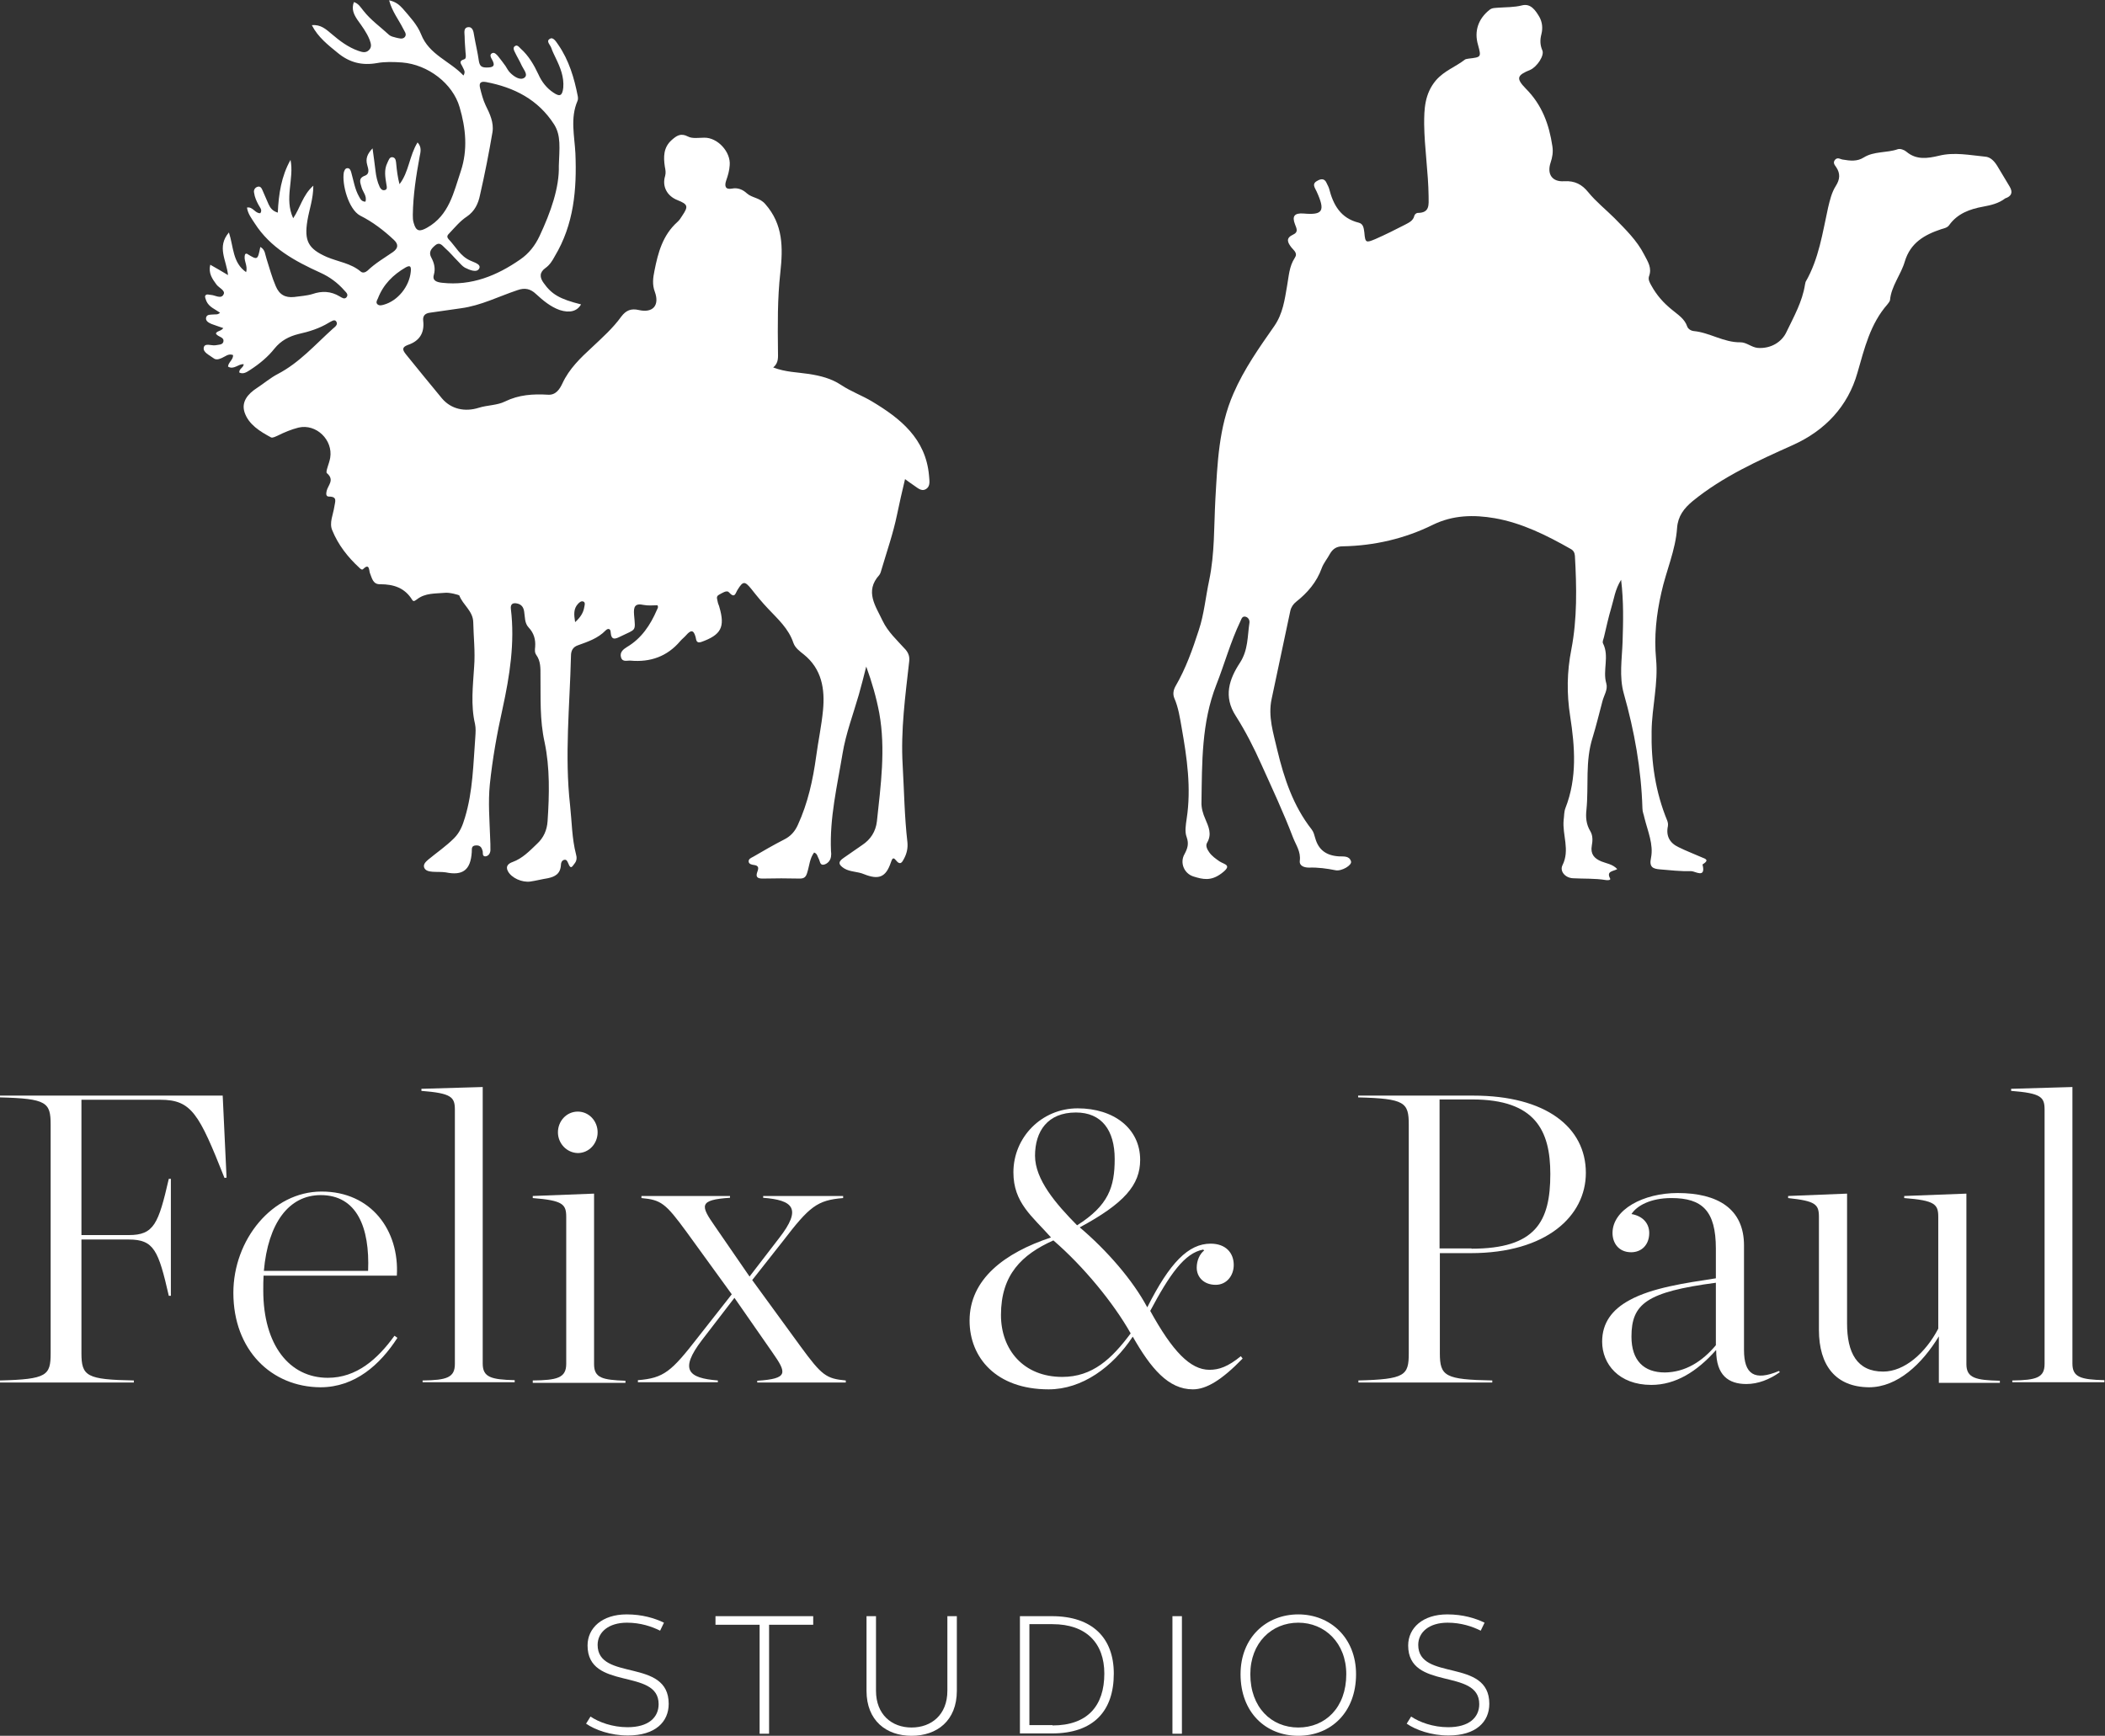 <?xml version="1.0" encoding="utf-8"?>
<!-- Generator: Adobe Illustrator 19.2.0, SVG Export Plug-In . SVG Version: 6.00 Build 0)  -->
<svg version="1.1" id="Layer_1" xmlns="http://www.w3.org/2000/svg" xmlns:xlink="http://www.w3.org/1999/xlink" x="0px" y="0px"
	 viewBox="0 0 710.8 586.2" style="enable-background:new 0 0 710.8 586.2;" xml:space="preserve">
<rect x="0" y="0" width="710.8" height="586.2" fill="#333333" stroke="none"/>
<style type="text/css">
	.st0{fill:#FFFFFF;}
</style>
<g>
	<path class="st0" d="M294.5,135.6c-3.3-2-7.2-3.4-10.5-5.6c-3.3-2.2-7-3.1-10.8-3.7c-3.9-0.6-7.9-0.6-12.1-2.2
		c1.9-1.6,1.6-3.5,1.6-5.4c-0.1-8.9-0.2-17.8,0.8-26.7c0.9-8.3,1-16.2-5.1-23.1c-1.9-2.2-4.4-2-6.2-3.6c-1.4-1.3-3.1-2-5.1-1.6
		c-2.2,0.4-2.5-0.9-1.9-2.7c0.6-1.7,1.1-3.4,1.2-5.2c0.4-4.5-4.1-9.4-8.6-9.3c-1.9,0-4,0.4-5.5-0.4c-2.5-1.3-3.9-0.2-5.5,1.2
		c-2.8,2.5-2.8,5.7-2.3,9c0.2,1,0.4,2,0.1,3.1c-1.1,3.5,0.6,6.8,4.2,8.2c3.5,1.4,3.7,2.1,1.6,5.2c-0.5,0.8-1,1.6-1.7,2.2
		c-4.9,4.4-6.5,10.3-7.7,16.4c-0.5,2.4-0.8,4.7,0.1,7.1c1.7,4.6-0.6,7.3-5.4,6.2c-2.6-0.6-4.3,0.1-5.9,2.2
		c-2.8,3.9-6.4,7.1-9.9,10.4c-3.8,3.5-7.7,7.2-10,12.2c-0.9,1.9-2.2,4-4.9,3.8c-5-0.3-9.8,0-14.5,2.3c-2.6,1.3-5.9,1.2-8.8,2.1
		c-4.7,1.5-9.4,0.5-12.5-3.2c-4.1-4.9-8.1-9.9-12.1-14.8c-1.2-1.5-1.5-2.4,0.6-3.2c3.9-1.3,5.7-4,5.2-8.2c-0.2-1.7,0.7-2.5,2.3-2.7
		c3.5-0.5,7-1,10.5-1.5c6.7-0.9,12.7-4,19-6.1c2.5-0.9,4.4-0.5,6.3,1.3c2.4,2.2,4.9,4.3,8,5.4c3.4,1.1,5.9,0.4,7.2-1.9
		c-7.2-1.8-9.9-3.4-12.6-7.2c-1.4-1.9-1.5-3.6,0.6-5.1c1.4-1,2.3-2.4,3.1-3.9c6.5-10.8,7.5-22.6,7-34.8c-0.3-5.9-1.8-11.9,0.7-17.7
		c0.2-0.4,0.2-1.1,0.1-1.6c-1.2-6.2-3-12.2-6.6-17.4c-0.7-1-1.7-2.7-2.8-2c-1.5,0.8,0.2,2.1,0.5,3.2c0.4,1.2,1,2.3,1.5,3.4
		c1.5,3.1,2.8,6.3,2.5,9.9c-0.3,2.7-1.1,3.2-3.3,1.7c-2.3-1.5-4-3.7-5.1-6.2c-1.5-3.2-3.3-6.3-6-8.7c-0.5-0.5-1.1-1.3-1.8-0.9
		c-1,0.5-0.4,1.6-0.1,2.2c0.7,1.5,1.6,2.9,2.3,4.5c0.6,1.3,2.3,3.1,0.8,4.1c-1.4,0.9-3.4-0.4-4.7-1.7c-0.7-0.7-1.1-1.5-1.6-2.3
		c-0.8-1.1-1.6-2.2-2.5-3.3c-0.5-0.6-1.3-1.5-2.1-1c-0.9,0.5-0.3,1.5,0.1,2.2c1.2,2.2,0.2,2.6-1.9,2.6c-1.7,0-2.3-0.5-2.6-2.2
		c-0.4-2.9-1.1-5.7-1.6-8.6c-0.2-1.4-0.5-3.1-2.2-2.8c-1.5,0.3-1,2.1-1,3.2c0,1.8,0.2,3.5,0.3,5.3c0.1,0.8,0.3,2.1-0.4,2.3
		c-2.3,0.7-0.9,1.7-0.5,2.8c0.3,0.7,1,1.4,0.2,2.7c-4.6-4.9-11.6-7-14.3-13.9c-1.3-3.3-3.9-6-6.2-8.7c-1.1-1.2-2.3-2.3-4.6-2.8
		c1,3.8,3.2,6.5,4.7,9.5c0.4,0.9,1.4,1.9,0.6,2.9c-0.8,0.9-2,0.4-3,0.2c-0.8-0.2-1.7-0.4-2.3-0.9c-2.9-2.7-6.2-5-8.7-8.2
		c-0.9-1.1-1.6-2.4-3.2-2.9c-0.9,2.4,0,4.2,1.2,6c1.5,2.1,3.1,4.2,4.1,6.7c0.4,1.2,0.9,2.4-0.2,3.5c-1.1,1.1-2.3,0.7-3.5,0.3
		c-3.5-1.2-6.4-3.4-9.2-5.8c-1.8-1.5-3.6-3.2-6.6-2.9c2.1,4.1,5.5,6.7,8.8,9.4c3.9,3.2,8.1,4.3,13.2,3.4c2.7-0.5,5.7-0.4,8.5-0.2
		c8.7,0.7,17.1,7.1,19.4,15.1c2.1,7.1,2.8,14.4,0.4,21.6c-2.4,7.1-3.9,14.9-11.4,19.1c-2.5,1.4-3.7,1.3-4.5-1.6
		c-0.3-0.9-0.3-1.9-0.3-2.8c0.1-6.6,1.1-13.1,2.3-19.6c0.3-1.5,0.8-3.2-0.7-4.8c-2.8,4.5-2.9,10-6.1,14.1c-0.6-2.3-0.9-4.6-1.1-6.8
		c-0.1-0.9-0.1-2.1-1.2-2.3c-1.1-0.2-1.4,1.1-1.8,1.9c-1.2,2.4-0.7,4.9-0.3,7.4c0.1,0.6,0.4,1.6-0.6,1.8c-0.9,0.2-1.4-0.5-1.7-1.1
		c-0.8-1.7-1.2-3.6-1.4-5.4c-0.3-2.4-0.6-4.8-1-7.6c-1.8,1.9-2.4,3.5-1.8,5.6c0.3,1.2,1,2.9-0.7,3.6c-2.5,0.9-1.6,2.4-1.2,4
		c0.4,1.5,1.9,2.9,1.3,4.8c-1.3,0-1.7-0.9-2.1-1.6c-1.5-2.6-1.9-5.5-2.7-8.3c-0.2-0.7-0.5-1.5-1.4-1.4c-0.7,0.1-0.9,0.8-1.1,1.4
		c-0.7,4,1.6,12.5,5.5,14.6c4.2,2.1,8,5,11.4,8.2c1.6,1.5,1.5,2.8-0.3,4.1c-2.9,2-6,3.8-8.6,6.3c-0.7,0.6-1.6,0.9-2.3,0.3
		c-3.3-2.8-7.6-3.3-11.4-4.9c-6.4-2.8-7.7-5.5-6.6-12.3c0.6-3.7,2-7.3,2-11.8c-3.6,3.2-4.4,7.5-6.8,11c-3.1-6.7,0.4-13.3-0.9-19.7
		c-3.1,5.5-4,11.5-4.3,17.8c-1.7-0.5-2.5-1.5-3.1-2.8c-0.7-1.5-1.3-3.1-2-4.6c-0.3-0.7-0.7-1.7-1.8-1.3c-0.9,0.3-1.3,1.2-1.1,2
		c0.2,1.5,0.8,2.8,1.5,4.1c0.4,0.8,1.4,1.7,0.6,2.8c-1.8,0.1-2.5-2.3-4.5-1.9c0.3,2.1,1.5,3.6,2.6,5.3c5.3,8.3,13.6,12.8,22.2,16.7
		c3.1,1.4,5.8,3.4,8,5.9c0.6,0.7,1.6,1.4,0.8,2.4c-0.7,0.8-1.6,0.1-2.3-0.3c-3-1.8-6-1.9-9.2-0.8c-2,0.6-4.1,0.7-6.2,1
		c-3,0.3-5-0.8-6.2-3.7c-1.3-3-2.1-6.1-3.1-9.2c-0.5-1.4-0.4-3.1-2.1-4c-0.9,4.5-0.9,4.5-4.5,2.3c-0.1-0.1-0.4,0-0.6,0.1
		c-0.8,2,1,3.8,0.3,6.1c-4.6-3.2-4.2-8.5-5.8-13.4c-4.2,4.9-0.8,9.4-0.3,14.4c-2.2-1.3-4-2.4-6-3.5c-0.7,2.9,0.7,4.8,2.1,6.7
		c0.8,1.1,3.1,2,2.4,3.3c-0.8,1.7-2.8,0.3-4.2,0.2c-0.7,0-1.6-0.5-2,0.3c-0.2,0.4,0.2,1.2,0.4,1.8c0.9,2,2.9,2.7,4.6,3.9
		c-0.8,0.8-1.6,0.5-2.3,0.6c-0.9,0.1-2.1-0.1-2.4,1c-0.3,1.2,0.9,1.8,1.8,2.2c1.3,0.5,2.6,0.9,4,1.4c-0.8,1.1-2.1,0.9-2.5,1.8
		c0.6,1.3,3,1.1,2.5,2.9c-0.3,1-1.7,0.9-2.7,1.1c-1.3,0.2-3.6-0.9-3.9,0.8c-0.3,1.6,1.9,2.5,3.2,3.5c1,0.8,1.9,0.4,2.9,0
		c1.2-0.5,2.2-1.6,3.8-1c0.1,1.6-1.6,2.4-1.7,3.9c2,1.2,3.5-1,5.3-0.8c-0.1,1.2-1.6,1.5-1.5,2.8c1.4,0.7,2.6-0.2,3.7-0.9
		c3.1-2,6-4.4,8.2-7.2c2.2-2.7,4.9-4.1,8.1-4.9c3.6-0.8,7.1-1.9,10.2-3.8c0.8-0.4,1.9-1.3,2.5-0.5c0.8,1.1-0.4,1.9-1.1,2.5
		c-6,5.4-11.3,11.5-18.6,15.3c-2.5,1.3-4.7,3.2-7,4.7c-3.1,2-5.4,4.7-4.2,8.3c1.4,4.1,5.2,6.4,8.9,8.4c0.5,0.3,1.6-0.3,2.3-0.6
		c2.2-1.1,4.6-2.1,7-2.7c6-1.4,11.7,4.2,10.7,10.2c-0.3,1.9-1.7,4.8-1.1,5.2c2.7,2.3,0.3,4.1-0.1,6c-0.2,0.9-0.3,1.9,0.8,1.9
		c3,0,2,1.8,1.8,3.4c-0.4,2.7-1.8,5.5-0.7,8c2,4.9,5.2,9,9.1,12.6c0.3,0.3,0.9,0.9,1.3,0.5c2.2-2.2,2,0.5,2.3,1.3
		c0.7,1.7,1,3.9,3.5,3.8c4.5,0,8.3,1.2,10.8,5.3c0.5,0.8,1.1,0.1,1.6-0.2c2.8-2.2,6.2-1.9,9.4-2.2c1.5-0.2,4.8,0.7,4.9,0.9
		c1.2,3.2,4.6,5.2,4.7,9c0.1,5,0.7,10,0.3,15.1c-0.4,6.4-1.2,12.9,0.3,19.3c0.3,1.4,0.2,2.9,0.1,4.4c-0.7,9.1-0.8,18.3-3.5,27.2
		c-0.8,2.7-1.7,5-3.7,7c-2.7,2.7-5.8,4.8-8.7,7.2c-0.8,0.7-1.7,1.5-1.4,2.6c0.4,1.2,1.7,1.4,2.9,1.5c1.5,0.1,3,0,4.4,0.2
		c5.8,1.2,8.4-0.8,8.8-6.8c0.1-1-0.3-2.2,1.4-2.3c1.5-0.1,2,0.8,2.3,2c0.1,0.6-0.2,1.7,0.9,1.7c1-0.1,1.6-0.9,1.7-2
		c0-1.5,0-2.9-0.1-4.4c-0.2-6-0.7-11.9-0.1-17.9c0.9-8.6,2.4-17.1,4.3-25.6c2.4-11,4.2-22.3,2.8-33.7c-0.2-1.7,0.8-2.1,2.1-1.8
		c1.5,0.3,2.2,1.3,2.4,2.8c0.3,1.8,0.1,3.8,1.5,5.3c1.8,1.9,2.4,4.1,2.2,6.6c-0.1,0.9-0.2,1.9,0.4,2.7c1.5,2.1,1.4,4.5,1.4,6.9
		c0.1,7.6-0.3,14.9,1.4,22.6c1.8,8.5,1.6,17.7,1,26.6c-0.2,3-1.3,5.6-3.6,7.7c-2.5,2.4-4.9,4.9-8.2,6.1c-1.4,0.5-2.5,1.4-1.6,3.1
		c1.2,2.3,4.8,3.9,7.6,3.5c2-0.3,3.9-0.8,5.8-1.1c2.5-0.5,4.3-1.5,4.5-4.4c0-0.7,0.2-1.5,1-1.8c1-0.3,1.2,0.6,1.5,1.2
		c0.9,2.4,1.5,0.7,2.2-0.1c0.7-0.9,0.7-2,0.4-3c-1.4-5.4-1.4-11-2-16.5c-1.9-16.9-0.1-33.7,0.3-50.5c0-1.7,0.6-3,2.4-3.6
		c3.3-1.2,6.7-2.3,9.3-5c0.9-0.9,1.7-0.5,1.7,0.6c0.2,2.9,1.6,2.3,3.4,1.4c5.3-2.6,5-1.5,4.5-7.3c-0.2-2.6,0.2-4,3.3-3.3
		c1.5,0.3,3.1,0.1,4.6,0.1c0.4,0.7,0,1.1-0.2,1.6c-2.2,5.1-5.2,9.6-10.1,12.5c-1.3,0.8-2.5,1.8-2,3.5c0.5,1.7,2.1,1,3.2,1.1
		c6.7,0.6,12.4-1.4,16.8-6.6c0.6-0.7,1.4-1.3,2-2c1.5-1.7,2.5-2,3.2,0.7c0.2,0.7,0.1,2.2,1.9,1.6c6.7-2.4,8.1-5,6.1-11.8
		c-0.1-0.5-0.4-1-0.5-1.5c-0.1-0.9-0.8-2,0.3-2.6c1.1-0.6,2.7-1.7,3.4-0.9c2.1,2.3,2.2,0.3,3-0.9c1.8-2.9,2.4-2.9,4.6-0.2
		c1.8,2.3,3.7,4.6,5.7,6.7c3.3,3.5,6.9,6.7,8.5,11.5c0.6,1.7,2.1,2.8,3.5,3.9c6.1,4.9,7.2,11.7,6.5,18.9c-0.5,5.2-1.6,10.3-2.3,15.5
		c-1.1,8-2.8,15.8-6.2,23.2c-1,2.2-2.4,3.8-4.6,4.9c-3.5,1.8-7,3.8-10.4,5.8c-0.7,0.4-1.7,0.7-1.6,1.7c0.1,0.8,1,1,1.7,1.1
		c1.8,0.2,1.7,1.1,1.2,2.4c-0.6,1.7,0.1,2.2,1.8,2.2c4.2-0.1,8.4-0.1,12.6,0c1.6,0,2.1-0.7,2.5-2.1c0.7-2.2,0.8-4.7,2.3-6.7
		c1.1,0.4,1.1,1.3,1.5,2c0.5,0.8,0.4,2.4,1.8,2.1c1.2-0.3,2.2-1.3,2.4-2.7c0.1-0.6,0.1-1.3,0-1.9c-0.5-11.2,2.1-22,3.9-32.9
		c1.1-6.7,3.6-13.3,5.5-19.9c0.9-3.2,1.7-6.3,2.5-9.5c1.9,5.2,3.4,10.4,4.4,15.7c2.2,12.2,0.5,24.4-0.8,36.6c-0.4,3.4-2.1,6.1-5,8
		c-2.1,1.4-4.1,2.9-6.2,4.3c-2.1,1.4-1.7,2.4,0.2,3.6c2,1.2,4.5,1,6.6,1.9c5,2,7.4,1.1,9.1-3.9c0.4-1.1,0.7-2.1,1.7-0.8
		c1.6,2,2.2,0.5,2.8-0.6c0.9-1.7,1.3-3.5,1.1-5.5c-1-8.6-1.1-17.3-1.6-26c-0.7-11.8,0.9-23.4,2.2-35c0.2-1.6-0.2-2.8-1.2-4
		c-2.8-3.1-6-6-7.8-9.8c-2.3-4.9-6.1-9.9-1.1-15.4c0.4-0.5,0.6-1.3,0.8-2c1.8-6.1,3.9-12.1,5.2-18.4c0.8-3.9,1.7-7.8,2.7-12
		c1.1,0.8,1.9,1.4,2.8,2c1.3,0.8,2.6,2.3,4.2,1.4c1.7-1,1.2-2.9,1.1-4.6C312.6,148.1,304,141.3,294.5,135.6z M146.9,82.9
		c1.6-1.4,2.5,0.1,3.4,0.9c1.6,1.4,2.9,3,4.4,4.5c0.7,0.7,1.4,1.6,2.3,2.1c1.6,0.8,4,1.8,4.8,0.3c0.8-1.5-1.8-2.1-3-2.7
		c-3.4-1.5-4.9-4.7-7.3-7.2c-0.8-0.9-0.4-1.4,0.3-2.1c1.9-2,3.6-4.1,5.9-5.6c2.6-1.8,3.8-4.3,4.4-7.3c1.6-7,3-14.1,4.2-21.2
		c0.5-3.2-0.9-6.2-2.3-9c-0.9-1.9-1.4-3.9-1.9-5.9c-0.4-1.7,0.2-2.3,2-2c9.5,1.8,17.6,5.9,23,14.3c2.4,3.8,1.8,8,1.6,14
		c0.2,7.3-2.7,15.6-6.5,23.7c-1.5,3.2-3.6,5.9-6.5,7.9c-7.9,5.5-16.5,9-26.4,7.9c-1.8-0.2-3.4-0.7-2.8-2.7c0.6-2.1,0.1-4-0.8-5.7
		C144.6,85.2,145.6,84,146.9,82.9z M129.6,102.9c-0.7,0.2-1.5,0.4-2.1-0.1c-0.7-0.6-0.2-1.4,0.1-2c1.8-4.7,5.1-8,9.4-10.5
		c1.5-0.8,1.9-0.4,1.7,1.5C138.2,96.8,134.3,101.6,129.6,102.9z M197.3,205c-0.3,1.9-1.3,3.5-3.1,5.1c-0.4-2.5-0.6-4.5,1-6.2
		c0.5-0.5,1.1-1.1,1.9-0.7C197.7,203.6,197.4,204.4,197.3,205z"/>
	<path class="st0" d="M678.6,63c-1.4-2.3-2.8-4.7-4.2-7c-1-1.6-2.3-3-4.1-3.1c-5.2-0.5-10.4-1.6-15.6-0.3c-3.8,0.9-7.6,1.5-11-1.4
		c-0.7-0.6-2.1-1.1-2.9-0.8c-3.7,1.3-8,0.6-11.5,2.8c-2.2,1.4-4.6,1.1-7,0.7c-0.9-0.1-1.7-0.9-2.6,0c-0.9,1-0.2,1.8,0.3,2.5
		c1.5,2.2,1.3,4.2-0.1,6.4c-1.4,2.2-2,4.8-2.6,7.3c-1.9,8.6-3.1,17.3-7.6,25.1c-0.1,0.3-0.1,0.6-0.2,0.9c-0.9,5.8-3.8,10.9-6.3,16.1
		c-1.5,3.2-5.1,5.6-9.6,5.3c-2.2-0.2-3.8-1.9-5.9-1.9c-5.6,0.1-10.4-3.3-15.8-3.8c-0.9-0.1-1.9-0.7-2.2-1.6c-0.9-2.6-3.1-3.9-5-5.5
		c-2.9-2.3-5.3-5-7.1-8.3c-0.5-0.9-1.1-1.9-0.8-3c1.1-2.9-0.3-4.9-1.6-7.4c-2.5-4.9-6.4-8.6-10-12.3c-2.9-2.9-6.2-5.5-8.9-8.8
		c-2.1-2.6-4.5-3.9-8.1-3.7c-4.1,0.3-5.9-2.4-4.6-6.3c0.6-1.8,0.9-3.5,0.6-5.5c-1.1-7.4-3.5-14-9-19.5c-3.4-3.5-2.9-4.5,1.5-6.3
		c2.3-1,4.9-4.9,4.1-6.6c-0.8-1.9-0.8-3.6-0.3-5.5c0.5-2,0.3-4-0.7-5.8c-1.3-2.2-2.9-4.6-5.8-3.9c-2.7,0.7-5.4,0.6-8.1,0.8
		c-1,0.1-2,0-2.9,0.7c-3.8,3-5.3,7.2-3.9,11.9c1.1,4.1,1.1,4.1-3.2,4.6c-0.4,0.1-0.9,0.1-1.2,0.3c-3.2,2.5-6.9,3.7-9.8,7
		c-3.9,4.6-4,9.9-4,14.8c0.1,8.1,1.4,16.2,1.5,24.4c0,2.8,0.5,5.6-3.7,5.6c-0.4,0-1,0.5-1.1,0.9c-0.4,1.8-1.9,2.4-3.2,3.1
		c-3.3,1.7-6.5,3.3-9.9,4.8c-3.3,1.4-3.5,1.3-3.8-2.2c-0.2-1.4-0.3-2.9-1.9-3.3c-6.1-1.5-8.6-6-10-11.5c-0.2-0.7-0.6-1.3-0.9-2
		c-0.6-1.3-1.6-1.4-2.8-0.8c-2.3,1.1-1.2,2.3-0.5,3.8c3,6.6,2.1,8-4.5,7.4c-3-0.2-3.9,0.9-2.8,3.7c0.5,1.3,1.2,2.6-0.6,3.4
		c-2.6,1.2-2,2.6-0.6,4.4c0.8,1,2.2,1.9,1.1,3.5c-1.9,2.9-2,6.2-2.6,9.5c-0.8,4.6-1.4,9.3-4.3,13.5c-5.1,7.3-10.2,14.5-13.8,22.8
		c-5,11.4-5.4,23.6-6.1,35.6c-0.5,9.2-0.2,18.4-2.1,27.5c-1.2,5.6-1.7,11.4-3.5,16.8c-2.1,6.5-4.4,13-7.9,19
		c-0.7,1.3-0.9,2.6-0.4,3.9c1.4,3.2,1.9,6.6,2.5,10c1.8,10.2,3.3,20.4,1.7,30.8c-0.3,2.1-0.7,4.4,0,6.2c0.8,2.3,0.3,3.8-0.7,5.7
		c-1.7,2.9-0.2,6.6,3,7.6c3.2,1,5.9,1.6,9.4-1c3.9-2.9,1.1-3-0.6-4.1c-1.3-0.9-2.6-1.8-3.5-3.1c-0.7-1-1.3-2.2-0.7-3.2
		c1.7-2.9,0.5-5.4-0.6-8c-0.8-1.8-1.4-3.8-1.3-5.8c0.2-13.3,0-26.7,5-39.5c2.8-7.1,4.8-14.5,8.1-21.4c0.4-0.8,0.6-2,1.9-1.6
		c0.9,0.3,1.3,1.2,1.2,2c-0.7,4.6-0.4,9.2-3.2,13.5c-3.6,5.5-5.7,11.4-1.4,18c3.3,5.2,6.1,10.7,8.6,16.3c3.7,8.2,7.5,16.3,10.7,24.7
		c1,2.6,2.7,4.8,2.3,7.9c-0.2,1.8,1.6,2.3,3.1,2.3c3.1-0.1,6,0.3,9,0.9c2,0.4,5.6-1.7,5.2-3c-0.6-2-2.6-1.6-4.2-1.7
		c-4.2-0.3-6.8-2.2-7.9-6.2c-0.3-1-0.5-2-1.2-2.9c-6.2-7.9-9.3-17.2-11.6-26.8c-1.3-5.7-3.2-11.3-1.9-17.3
		c2.1-9.9,4.2-19.8,6.3-29.7c0.3-1.3,1-2.3,2-3.1c3.8-3,6.9-6.6,8.6-11.3c0.6-1.7,1.9-3.2,2.8-4.9c1-1.7,2.3-2.5,4.3-2.5
		c10.7-0.2,21-2.6,30.5-7.3c6.8-3.3,13.8-3.4,20.8-2.2c9.2,1.6,17.6,5.8,25.7,10.4c0.9,0.5,1.3,1.2,1.4,2.3
		c0.6,10.6,0.8,21.2-1.2,31.6c-1.5,7.6-1.6,14.9-0.4,22.6c1.6,10.3,2.4,20.8-1.6,31c-0.5,1.3-0.4,2.6-0.6,4
		c-0.5,5.1,2.2,10.1-0.4,15.3c-1,2,0.9,4.3,3.6,4.4c3.7,0.2,7.3,0,11,0.6c0.5,0.1,1.8,0.1,1.5-0.5c-1.4-2.6,1.1-2.4,2.4-3.2
		c-1.6-1.7-3.7-1.9-5.4-2.6c-2.4-1-3.7-2.5-3.2-5.3c0.3-1.6,0.4-3.4-0.5-4.9c-1.4-2.3-1.6-4.7-1.3-7.3c0.8-8.1-0.5-16.3,2.1-24.4
		c1.2-3.9,2.2-8.1,3.3-12.2c0.5-2,1.9-3.9,1.3-6c-1.3-4.4,1.1-9.1-1.1-13.5c-0.3-0.5,0.1-1.4,0.3-2.1c0.8-3.3,1.5-6.7,2.5-10
		c0.9-2.9,1.2-6,3.3-9.4c0.9,7.5,0.7,14.2,0.5,20.9c-0.2,5.8-1.2,11.8,0.4,17.5c3.6,12.7,5.9,25.6,6.3,38.8c0,1.2,0.5,2.2,0.7,3.3
		c1.1,4.4,3.1,8.9,2.2,13.4c-0.7,3.2,0.7,3.7,3,3.9c3.5,0.3,7.1,0.7,10.6,0.6c1.3,0,5,2.6,3.8-2.2c0-0.1,0.3-0.3,0.5-0.4
		c1.7-1.2,0.4-1.6-0.6-2c-2.7-1.2-5.4-2.2-8-3.5c-3-1.4-4.3-3.8-3.6-7.1c0.1-0.7,0-1.2-0.2-1.8c-4-9.7-5.5-19.8-5.3-30.3
		c0.1-8.1,2.3-16.1,1.5-24.4c-0.7-7.5,0.1-15,1.8-22.4c1.6-7.3,4.8-14.3,5.3-21.8c0.3-4,2.3-6.6,5.3-9.1c10.2-8.3,22-13.6,33.8-18.9
		c10.9-4.9,18.6-13.1,21.8-24.4c2.4-8.3,4.3-16.5,10.2-23.2c0.3-0.4,0.7-0.9,0.8-1.3c0.4-4.8,3.7-8.6,5-13.1
		c1.9-6.3,6.6-9,12.3-10.9c1-0.3,2.1-0.5,2.7-1.4c2.8-3.9,7-5.4,11.4-6.2c2.7-0.5,5.3-1.1,7.5-2.8C679.2,66.3,679.8,65,678.6,63z"/>
</g>
<g>
	<g>
		<path class="st0" d="M0,466.2c15.9-0.4,17.1-1.7,17.1-9.2v-77.2c0-7.5-1.3-8.8-17.1-9.2V370h75.2l1.3,27.7l-0.7,0.1
			c-8.6-21.7-11.1-26.4-21.7-26.4H27.5v45.7h16c8.5,0,10-3.8,13.5-19h0.7v39.5H57c-3.5-15.3-5-19-13.5-19h-16V457
			c0,7.8,1.8,8.9,17.7,9.2v0.7H0V466.2z"/>
		<path class="st0" d="M78.8,436.6c0-17.9,13.1-34.2,29.8-34.2c16.8,0,26.3,13.2,25.4,28.4H89c-0.1,1.7-0.1,3.2-0.1,4.9v0.1
			c0,18.4,8.8,29.5,21.8,29.5c9.7,0,16.8-6.3,22.5-14.2l1,0.7c-5.8,9-14.3,16.7-26,16.7C91.6,468.4,78.8,455.9,78.8,436.6z
			 M89.1,429.2h35.2c0.6-14.7-3.8-25.6-16-25.6C97.5,403.6,90.5,413.1,89.1,429.2z"/>
		<path class="st0" d="M142.8,466.2c8.1-0.1,10.8-1,10.8-5.6v-85.8c0-4.3-1.1-5.6-11.3-6.4v-0.7l20.7-0.6v93.4
			c0,4.6,2.8,5.4,10.8,5.6v0.7h-31.1V466.2z"/>
		<path class="st0" d="M179.9,466.2c8.1-0.1,11.3-0.8,11.3-5.6V411c0-4.3-1.1-5.6-11.3-6.4v-0.7l20.7-0.8v57.6
			c0,4.7,2.9,5.3,10.6,5.6v0.7h-31.3V466.2z M188.4,382.4c0-3.8,2.9-7,6.7-7c3.8,0,6.7,3.2,6.7,7c0,3.8-2.9,7-6.7,7
			C191.3,389.3,188.4,386.1,188.4,382.4z"/>
		<path class="st0" d="M263.1,418.1c7.8-10,4.7-12.8-5.4-13.6v-0.6h27v0.7c-8.8,0.7-11.4,2.9-20.3,14.5L254,432.3l16.4,22.5
			c7.1,9.7,8.6,10.8,15.2,11.4v0.7h-29.9v-0.6c10.6-0.7,10-2.6,5.1-9.6l-12.8-18.4l-11,14.3c-7.6,10-4.7,12.8,5.4,13.6v0.6h-27v-0.7
			c8.8-0.7,11.3-2.9,20.3-14.5l11.4-14.5L231.8,416c-7.1-9.7-8.6-10.8-15.2-11.4v-0.7h29.9v0.6c-10.6,0.7-10,2.6-5.1,9.6l11.7,17
			L263.1,418.1z"/>
		<path class="st0" d="M408.8,420c5.1,0,7.8,3.1,7.8,7.2c0,3.6-2.4,6.7-6.1,6.7c-4,0-6.4-2.6-6.4-5.8c0-2.4,1-4.6,2.5-5.8l-0.3-0.3
			c-6.3,1.1-11.4,8.5-17.9,20.7c7.5,13.6,13.5,19.9,20,19.9c3.3,0,6.3-1.1,10.6-4.6l0.6,0.8c-7,7.2-12.2,10.4-16.8,10.4
			c-8.3,0-14.2-7.1-20.3-17.8c-6.8,10.3-17.1,17.8-28.4,17.8c-17.8,0-26.7-10.8-26.7-23.2c0-14,11.8-22.9,27.5-28.1
			c-6.4-7.2-12.7-11.7-12.7-22c0-11.8,9.5-21.6,21.7-21.6c12.2,0,21.1,6.8,21.1,17.4c0,8.5-5.4,14.7-20.4,22.8
			c9.2,7.8,17.9,17.8,22.8,27C395,426.4,401.3,420,408.8,420z M338,444.1c0,11.7,7.6,20.9,20.7,20.9c10.2,0,16.7-6.1,23.1-14.7
			c-5.8-10.3-16-22.7-26.1-31.4C345,423.7,338,430.5,338,444.1z M376.4,391.4c0-9.7-4.4-15.7-13.1-15.7c-9.6,0-13.8,6.4-13.8,14.6
			c0,8.1,7.1,16.3,14.2,23.5C374.3,407.1,376.4,400.9,376.4,391.4z"/>
		<path class="st0" d="M458.6,466.2c15.9-0.4,17.1-1.7,17.1-9.2v-77.2c0-7.5-1.3-8.8-17.1-9.2V370h38.9c24.5,0,38,10.7,38,26.1
			c0,14.5-13.2,27.1-38.9,27.1h-10.4V457c0,7.8,1.8,8.9,17.7,9.2v0.7h-45.2V466.2z M496.9,421.7c21.7,0,26.6-9.2,26.6-25.2
			c0-14.6-5-25.2-26.3-25.2h-11.1v50.3H496.9z"/>
		<path class="st0" d="M541,453.1c0-6.3,3.3-10.8,9.2-14c7.6-4.2,18.8-5.8,29.2-7.4v-10c0-12.8-4.6-17.1-15-17.1
			c-7.1,0-11.7,2.6-13.5,5.4c4,0.7,6,3.3,6,6.4c0,4-2.6,6.5-6.1,6.5c-4.2,0-6.3-3.1-6.3-6.5c0-7.9,10.4-13.5,22-13.5
			c13.5,0,22.4,5.3,22.4,17.7v35.3c0,8.2,3.5,10.6,11.8,7.1l0.3,0.4c-3.5,2.5-7.4,4-11.3,4c-6,0-10.2-2.9-10.2-11.4h-0.1
			c-6.4,7.2-13.6,11.7-21.8,11.7C546.6,467.7,541,460.6,541,453.1z M579.4,454.3v-21.1c-23.4,3.1-28.5,7.1-28.5,18.2
			c0,8.1,4.2,12.1,11.3,12.1C569.1,463.4,574.8,459.8,579.4,454.3z"/>
		<path class="st0" d="M614.2,449.1V411c0-4.3-1.1-5.4-10.4-6.4v-0.7l19.9-0.8v43.8c0,9.9,3.3,16.3,12.2,16.3
			c7.2,0,14.3-6.3,18.6-14.5V411c0-4.3-1.1-5.6-11.5-6.4v-0.7l21-0.8v57.6c0,4.7,3.2,5.4,11.3,5.6v0.7h-20.6v-15.7
			c-5.6,9.2-13.9,17.2-23.6,17.2C619.9,468.4,614.2,461.2,614.2,449.1z"/>
		<path class="st0" d="M679.6,466.2c8.1-0.1,10.8-1,10.8-5.6v-85.8c0-4.3-1.1-5.6-11.3-6.4v-0.7l20.7-0.6v93.4
			c0,4.6,2.8,5.4,10.8,5.6v0.7h-31.1V466.2z"/>
	</g>
	<g>
		<path class="st0" d="M199.4,579.7c2.8,1.9,7.4,3.6,12.5,3.6c7.1,0,10.5-3.3,10.5-7.8c0-12.3-24-4.4-24-19.8
			c0-5.9,4.9-10.5,13.2-10.5c5.3,0,9.5,1.3,12.6,2.8l-1.3,2.7c-2.8-1.4-6.6-2.7-11.2-2.7c-6.2,0-9.9,3.2-9.9,7.5
			c0,12.4,24,4.3,24,19.9c0,6.1-4.5,10.7-13.8,10.7c-5.8,0-11.1-1.9-14.1-4L199.4,579.7z"/>
		<path class="st0" d="M256.5,548.7h-14.9v-2.9h33v2.9h-14.9v36.8h-3.2V548.7z"/>
		<path class="st0" d="M292.6,545.8h3.2V571c0,8,5.3,12.4,12,12.4c6.7,0,12.1-4.3,12.1-12.4v-25.2h3.2V571
			c0,10.1-6.7,15.2-15.3,15.2c-8.5,0-15.2-5.1-15.2-15.2V545.8z"/>
		<path class="st0" d="M344.4,545.8h10.8c13.7,0,20.9,7.4,20.9,19.4c0,12.6-6.8,20.2-20.9,20.2h-10.8V545.8z M355.4,582.7
			c11.8,0,17.5-6.6,17.5-17.5c0-10.3-6.1-16.7-17.5-16.7h-7.8v34.1H355.4z"/>
		<path class="st0" d="M395.9,545.8h3.2v39.7h-3.2V545.8z"/>
		<path class="st0" d="M438.4,545.2c10.8,0,19.5,7.9,19.5,20.2c0,12.9-8.5,20.8-19.5,20.8c-11,0-19.5-7.9-19.5-20.8
			C418.9,553.1,427.5,545.2,438.4,545.2z M438.4,583.4c9.1,0,16.2-6.7,16.2-18c0-10.6-7.3-17.4-16.2-17.4c-9,0-16.2,6.8-16.2,17.4
			C422.2,576.6,429.3,583.4,438.4,583.4z"/>
		<path class="st0" d="M476.5,579.7c2.8,1.9,7.4,3.6,12.5,3.6c7.1,0,10.5-3.3,10.5-7.8c0-12.3-24-4.4-24-19.8
			c0-5.9,4.9-10.5,13.2-10.5c5.3,0,9.5,1.3,12.6,2.8l-1.3,2.7c-2.8-1.4-6.6-2.7-11.2-2.7c-6.2,0-9.9,3.2-9.9,7.5
			c0,12.4,24,4.3,24,19.9c0,6.1-4.5,10.7-13.8,10.7c-5.8,0-11.1-1.9-14.1-4L476.5,579.7z"/>
	</g>
</g>
</svg>
